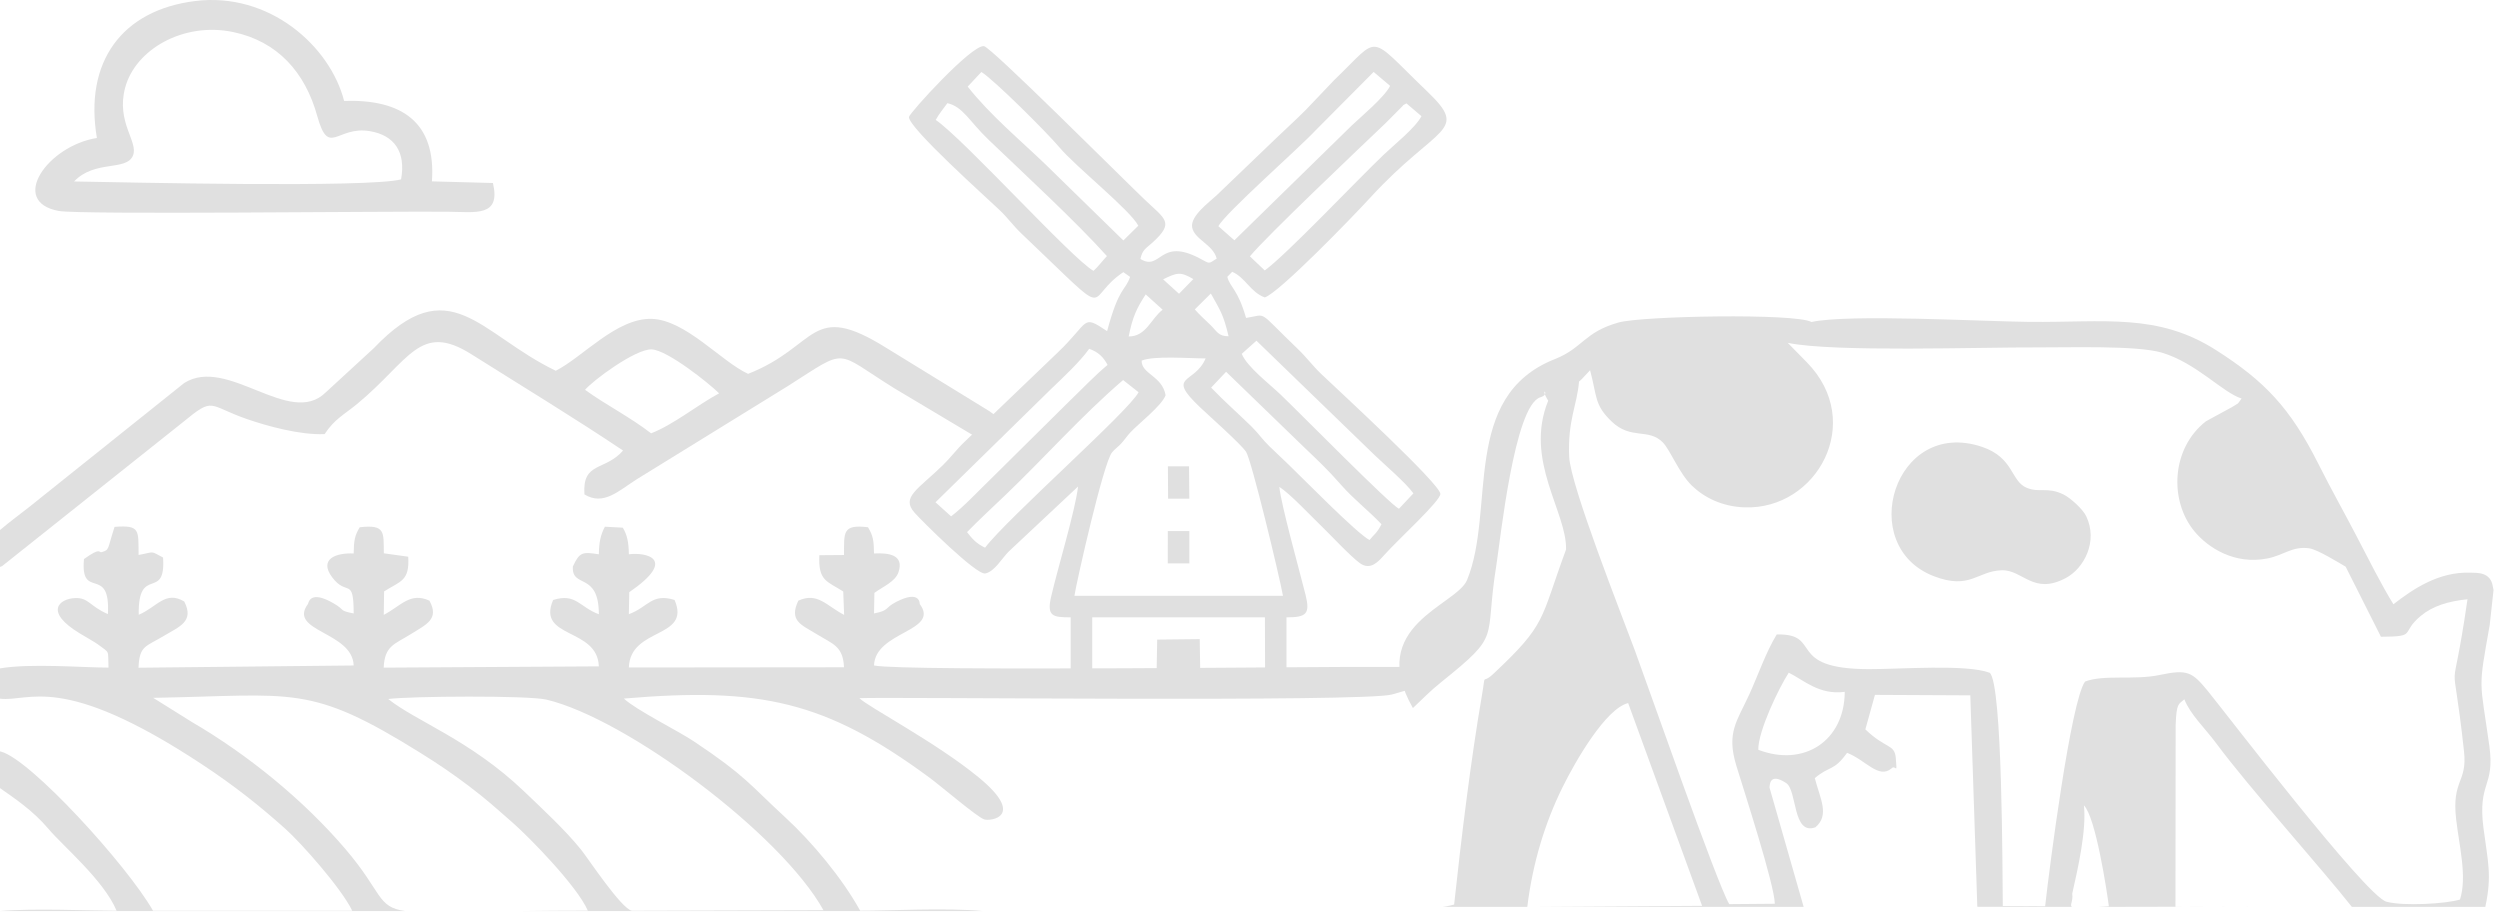 <svg width="238" height="87" viewBox="0 0 238 87" fill="none" xmlns="http://www.w3.org/2000/svg">
<path fill-rule="evenodd" clip-rule="evenodd" d="M114.261 63.912H120.435L120.421 58.772H103.98V63.912H110.111L110.165 60.89L114.214 60.845L114.261 63.912ZM113.224 47.475H111.202L111.185 44.395H113.196L113.224 47.475ZM113.227 53.638H111.172L111.175 50.558H113.227V53.638ZM106.92 36.18C102.968 39.57 99.453 43.556 95.717 47.128C94.449 48.34 93.241 49.447 92.063 50.657C92.53 51.26 92.92 51.736 93.776 52.139C95.952 49.288 107.514 39.095 108.391 37.34L106.92 36.18L106.92 36.18ZM131.517 49.904C130.275 48.602 128.855 47.507 127.713 46.206C126.364 44.669 125.493 43.865 124.134 42.564L116.725 35.394L115.301 36.901C116.579 38.234 117.806 39.299 119.128 40.588C119.78 41.223 120.186 41.852 120.842 42.481C121.513 43.126 122.017 43.601 122.69 44.246C124.012 45.513 129.187 50.804 130.38 51.411C130.808 50.861 131.074 50.788 131.517 49.904L131.517 49.904ZM100.066 37.029L89.059 47.817L90.545 49.157C91.779 48.217 93.186 46.69 94.376 45.547L101.757 38.24C102.976 37.076 104.212 35.757 105.441 34.741C105.057 34.022 104.606 33.534 103.692 33.205C102.786 34.469 101.225 35.918 100.066 37.029ZM122.139 56.72C121.815 54.906 119.141 43.782 118.626 43.014C118.117 42.254 115.119 39.605 114.221 38.75C110.954 35.638 113.717 36.602 114.776 34.123C113.144 34.121 109.876 33.845 108.683 34.331C108.66 35.617 110.637 35.773 110.965 37.623C110.62 38.613 108.36 40.348 107.592 41.187C107.256 41.553 107.062 41.875 106.722 42.239C106.418 42.564 106.124 42.757 105.865 43.068C105.05 44.048 102.488 55.38 102.285 56.72H122.139L122.139 56.72ZM134.556 46.968C133.851 45.98 131.864 44.285 130.849 43.313L119.611 32.435L118.216 33.686C118.705 34.916 120.881 36.572 121.911 37.562C124.035 39.601 132.265 47.975 133.179 48.435L134.556 46.968H134.556ZM109.071 28.027C108.239 29.308 107.816 30.148 107.453 32.033C109.121 32.036 109.574 30.327 110.685 29.485L109.071 28.027L109.071 28.027ZM116.961 32.012C116.46 29.904 116.171 29.561 115.272 27.942L113.745 29.457C114.225 30.008 114.702 30.413 115.265 30.967C115.858 31.55 115.995 32.02 116.961 32.012ZM113.606 26.569C112.376 25.839 112.046 25.948 110.73 26.594L112.241 27.965L113.606 26.569ZM105.379 24.379C102.338 21.005 97.602 16.649 94.132 13.325C92.264 11.535 91.68 10.157 90.191 9.822C89.852 10.306 89.452 10.745 89.08 11.415C91.765 13.252 102.066 24.645 104.1 25.786C104.462 25.48 105.048 24.723 105.379 24.379ZM131.869 11.761C129.65 13.878 120.484 22.567 118.992 24.406L120.405 25.747C122.563 24.158 129.023 17.315 131.715 14.74C132.731 13.768 134.729 12.189 135.324 11.06L133.89 9.84C133.314 10.185 133.832 9.817 133.313 10.312L131.869 11.761V11.761ZM108.366 21.489C107.629 20.027 102.408 15.87 100.874 14.048C99.636 12.579 94.651 7.617 93.429 6.851L92.125 8.245C94.241 10.938 97.177 13.387 99.524 15.642L106.943 22.89L108.366 21.489V21.489ZM130.771 6.848L125.269 12.384C123.793 13.991 116.61 20.308 115.991 21.536L117.513 22.877L128.685 11.949C129.532 11.14 131.809 9.247 132.339 8.175L130.771 6.848V6.848ZM120.405 28.316C119.013 27.797 118.582 26.432 117.304 25.875L116.84 26.357C117.108 27.384 117.827 27.49 118.625 30.267C120.736 29.954 119.559 29.398 123.579 33.248C124.388 34.023 124.966 34.827 125.788 35.609C127.68 37.407 137.068 46.046 137.122 47.014C137.158 47.672 133.151 51.31 131.774 52.843C131.252 53.424 130.488 54.342 129.475 53.622C128.568 52.978 126.612 50.862 125.66 49.947C124.622 48.95 122.847 47.035 121.792 46.349C121.971 48.105 123.678 54.192 124.288 56.624C124.754 58.479 124.338 58.767 122.473 58.772V63.912H124.484L124.739 65.964L99.944 65.966L99.914 63.911L101.928 63.912V58.772C100.227 58.765 99.63 58.687 100.071 56.792C100.716 54.014 102.382 48.549 102.63 46.317L96.032 52.504C95.365 53.173 94.684 54.412 93.801 54.594C92.948 54.771 87.711 49.541 87.057 48.799C85.764 47.331 87.384 46.599 89.752 44.293C90.528 43.538 91.046 42.801 91.839 42.049L100.693 33.561C103.782 30.612 102.954 29.89 105.397 31.526C106.535 27.259 107.118 27.73 107.585 26.362L106.943 25.908C103.314 28.33 105.829 30.465 99.467 24.365C98.669 23.6 98.052 23.006 97.252 22.245C96.474 21.505 95.934 20.738 95.165 20.002C94.004 18.888 86.456 12.146 86.534 11.134C86.56 10.788 92.497 4.233 93.676 4.394C94.359 4.486 106.586 16.719 108.949 18.979C110.933 20.876 111.844 21.163 109.722 23.087C109.066 23.682 108.761 23.76 108.567 24.654C110.536 25.852 110.364 22.571 114.192 24.588C115.235 25.138 114.999 25.142 115.829 24.618C115.492 23.279 113.706 22.8 113.494 21.651C113.292 20.553 115.178 19.21 115.822 18.593C117.767 16.728 119.532 15.035 121.477 13.169C122.469 12.217 123.346 11.431 124.311 10.463L127.011 7.628C131.523 3.302 130.078 3.154 135.856 8.689C139.962 12.622 136.841 11.849 130.47 18.794C128.681 20.744 121.777 27.866 120.405 28.316Z" fill="#E0E0E0"/>
<path fill-rule="evenodd" clip-rule="evenodd" d="M55.96 86.688C54.936 84.35 50.388 79.699 48.765 78.283C47.212 76.928 46.346 76.122 44.61 74.811C43.092 73.663 41.765 72.76 40.084 71.712C29.393 65.044 28.059 66.206 14.584 66.434L18.265 68.734C23.617 71.857 28.896 76.162 32.874 80.817C36.434 84.984 35.866 86.35 38.563 86.731H0.002C3.184 86.453 8.512 86.699 11.099 86.699C9.873 83.786 5.997 80.547 4.633 78.931C3.116 77.133 1.325 75.963 -7.62939e-05 75.028V71.528L0.089 71.551C2.913 72.285 12.107 82.384 14.568 86.699H33.53C32.487 84.534 28.635 80.217 27.17 78.907C24.742 76.734 22.323 74.805 19.2 72.747C5.787 63.912 2.819 66.864 -7.62939e-05 66.513V63.63C2.921 63.133 7.879 63.556 10.329 63.556C10.255 61.795 10.515 62.242 9.277 61.314C9.072 61.161 7.964 60.522 7.616 60.312C4.144 58.217 5.664 57.001 7.142 56.937C8.442 56.88 8.533 57.717 10.272 58.462C10.532 53.692 7.62 57.249 7.995 53.22C9.668 52.028 9.357 52.66 9.692 52.56C10.438 52.336 10.21 52.303 10.907 50.157C13.393 49.966 13.159 50.501 13.195 52.833C14.805 52.537 14.244 52.411 15.523 53.075C15.805 57.297 13.121 53.7 13.207 58.528C14.963 57.78 15.737 56.199 17.538 57.259C18.532 59.176 17.041 59.664 15.631 60.517C13.849 61.594 13.276 61.441 13.186 63.567L33.67 63.353C33.562 60.122 27.368 60.126 29.316 57.502C29.38 57.425 29.462 56.09 31.79 57.456C32.915 58.116 32.231 58.117 33.67 58.401C33.663 54.838 33.029 56.848 31.615 54.947C30.341 53.234 31.972 52.607 33.67 52.693C33.688 51.445 33.77 50.98 34.248 50.195C36.722 49.91 36.509 50.678 36.541 52.675L38.862 52.998C39.009 55.337 38.111 55.314 36.567 56.302L36.534 58.536C38.177 57.677 39.037 56.346 40.88 57.181C41.851 58.947 40.578 59.449 39.116 60.365C37.566 61.336 36.617 61.464 36.527 63.559L57.009 63.438C56.883 59.712 51.053 60.831 52.659 57.117C54.838 56.438 55.16 57.8 57.011 58.475C57.011 54.38 54.391 56.066 54.538 53.928C55.188 52.528 55.46 52.533 57.011 52.769C57.026 51.624 57.172 50.927 57.586 50.142L59.291 50.235C59.706 50.924 59.852 51.621 59.867 52.768C61.438 52.562 64.599 53.154 59.906 56.376L59.867 58.471C61.711 57.799 62.033 56.439 64.218 57.115C65.826 60.83 59.994 59.676 59.867 63.546L80.349 63.525C80.258 61.496 79.29 61.321 77.752 60.374C76.295 59.478 75.085 59.122 75.999 57.184C77.835 56.343 78.692 57.682 80.361 58.537L80.276 56.309C78.757 55.336 77.871 55.322 78.005 52.856L80.349 52.838C80.369 50.702 80.16 49.895 82.631 50.193C83.11 50.979 83.189 51.443 83.207 52.691C84.584 52.623 86.095 52.794 85.536 54.472C85.237 55.371 84.078 55.834 83.243 56.442L83.207 58.4C84.718 58.103 84.158 57.896 85.337 57.291C87.63 56.115 87.555 57.496 87.559 57.501C89.52 60.127 83.315 60.082 83.207 63.351C85.805 63.949 127.923 63.425 130.674 63.495C132.795 63.549 143.688 62.993 132.509 66.117C129.858 66.857 84.696 66.334 81.813 66.466C82.64 67.293 89.088 70.66 93.137 73.979C97.737 77.748 94.28 78.217 93.683 78.002C92.983 77.752 89.607 74.857 88.496 74.038C78.573 66.719 72.353 65.401 59.391 66.504C60.578 67.606 64.485 69.534 66.029 70.561C71.021 73.883 71.381 74.711 74.778 77.832C77.313 80.162 80.196 83.626 81.885 86.694C84.523 86.707 90.198 86.403 93.539 86.731H49.746C51.542 86.707 53.596 86.689 55.96 86.688V86.688ZM78.393 86.65C74.351 79.363 59.64 68.421 52.03 66.605C50.297 66.192 39.011 66.271 36.959 66.546C39.563 68.639 44.769 70.451 49.852 75.301C51.707 77.071 53.819 79.028 55.318 80.888C55.991 81.724 59.145 86.51 60.154 86.702L78.393 86.65Z" fill="#E0E0E0"/>
<path fill-rule="evenodd" clip-rule="evenodd" d="M68.458 37.445C67.55 36.535 63.546 33.327 62.043 33.263C60.498 33.197 56.391 36.263 55.698 37.111C57.642 38.525 59.986 39.704 61.984 41.252C64.097 40.442 66.421 38.537 68.459 37.445H68.458ZM0 50.458V53.972C0.063 53.951 0.127 53.927 0.191 53.9L17.428 40.181C20.412 37.73 19.753 38.585 23.464 39.879C25.442 40.568 28.599 41.434 30.905 41.326C31.842 39.887 32.823 39.431 34.009 38.449C39.007 34.312 39.953 30.622 44.872 33.722C49.627 36.72 54.697 39.794 59.315 42.893C57.58 44.873 55.422 43.927 55.639 47.068C57.449 48.169 58.853 46.751 60.625 45.623L75.02 36.743C80.819 33.058 79.355 33.37 85.125 36.956L93.775 42.117C95.425 42.229 97.007 40.718 93.609 38.787L84.385 33.123C77.079 28.56 77.94 32.955 71.218 35.59C68.672 34.424 65.264 30.449 62.042 30.356C58.697 30.26 55.456 34.015 52.907 35.296C45.614 31.78 42.817 25.564 35.576 33.156L31.008 37.357C27.58 40.743 21.67 33.856 17.535 36.464L2.691 48.337C2.176 48.746 1.017 49.596 5.34058e-05 50.458L0 50.458Z" fill="#E0E0E0"/>
<path fill-rule="evenodd" clip-rule="evenodd" d="M38.183 17.077C38.655 14.454 37.533 12.877 35.217 12.487C32.039 11.953 31.306 15.017 30.198 11.03C29.047 6.889 26.435 3.934 22.181 3.048C17.485 2.071 12.891 4.688 11.913 8.352C11.03 11.657 13.21 13.509 12.657 14.815C12.019 16.321 9.03 15.194 7.053 17.275C12.001 17.358 35.061 17.9 38.183 17.077L38.183 17.077ZM32.761 9.608C38.232 9.428 41.524 11.623 41.119 17.266L46.927 17.422C47.696 20.682 45.292 20.182 42.609 20.156C36.722 20.1 7.605 20.452 5.599 20.084C0.793 19.203 4.543 13.877 9.224 13.136C8 5.883 11.6 0.97 18.571 0.099C25.625 -0.782 31.416 4.37 32.761 9.608H32.761Z" fill="#E0E0E0"/>
<path fill-rule="evenodd" clip-rule="evenodd" d="M168.455 74.968L171.708 86.336H145.723L162.04 86.236L155 66.932C152.869 67.457 150 72.416 148.741 74.973C147.085 78.332 145.908 82.157 145.398 86.336H137.34C137.566 86.301 137.871 86.267 138.433 86.113C139.114 79.79 140.016 72.363 141.088 66.147C141.487 63.836 141.003 65.24 142.138 64.178C147.296 59.349 146.588 59.087 149.088 52.313C149.179 48.746 145.078 43.831 147.388 38.148C146.475 36.642 147.713 37.505 146.647 37.821C144.156 38.559 142.823 51.51 142.45 53.823C141.268 61.153 143.064 60.23 137.181 64.957C136.097 65.828 135.438 66.539 134.508 67.407C130.011 59.529 138.663 57.662 139.666 55.213C142.406 48.52 139.026 37.744 148.011 34.191C150.71 33.124 150.784 31.631 154.088 30.701C156.305 30.077 170.925 29.802 172.45 30.654C175.988 29.879 188.666 30.599 193.182 30.643C200.362 30.714 205.39 29.774 210.974 33.335C215.596 36.282 218.032 38.83 220.723 44.188C221.916 46.563 223.128 48.707 224.286 50.929C225.417 53.096 226.734 55.729 227.853 57.526C229.705 56.094 232.132 54.418 235.168 54.517C235.853 54.539 237.107 54.442 237.318 55.843C237.331 55.925 237.373 56.067 237.384 56.169L237.021 59.498C235.894 65.855 236.075 64.484 236.984 71.004C237.535 74.961 235.858 74.394 236.427 78.831C236.831 81.98 237.258 83.302 236.601 86.336H223.899C221.141 82.821 214.064 74.93 210.964 70.737C209.932 69.341 208.507 68.013 207.953 66.575C207.4 67.061 207.198 66.903 207.122 69.037L207.104 86.326C225.905 86.267 206.45 86.336 199.732 86.336L200.763 86.274C200.578 84.825 199.512 77.803 198.389 76.67C198.647 79.066 197.817 82.672 197.275 85.082C197.386 85.812 196.994 86.185 197.254 86.336L188.24 86.324L187.573 66.198L178.494 66.152L177.583 69.437C179.531 71.312 180.359 70.809 180.479 72.15C180.635 73.909 180.482 72.724 180.07 73.157C178.844 74.187 177.618 72.356 175.843 71.669C174.554 73.464 174.194 72.863 172.769 74.08C173.297 76.088 174.188 77.597 172.831 78.755C170.634 79.565 171.107 75.246 170.044 74.548C168.359 73.44 168.494 74.907 168.455 74.968V74.968ZM175.62 65.863C173.165 66.185 171.733 64.745 170.289 64.041C169.35 65.481 167.363 69.613 167.389 71.379C171.745 73.05 175.596 70.528 175.62 65.863ZM223.305 53.948C222.68 53.586 220.626 52.312 219.845 52.201C218.218 51.971 217.451 52.85 215.855 53.166C212.721 53.785 210.214 52.141 208.935 50.613C206.491 47.695 206.688 42.689 210.013 40.101L212.483 38.758C213.281 38.241 212.883 38.624 213.398 37.94C211.594 37.375 209.085 34.542 205.798 33.569C203.421 32.865 196.883 33.09 193.945 33.074C188.556 33.044 174.588 33.549 170.195 32.64L172.03 34.511C177.579 40.19 172.978 48.541 166.083 48.301C163.963 48.228 162.248 47.377 161.065 46.23C159.842 45.044 159.023 42.855 158.298 42.116C156.936 40.728 155.282 41.901 153.433 40.132C151.755 38.528 152.05 37.74 151.376 35.246L150.575 36.099C150.521 36.15 150.406 36.247 150.324 36.324C150.127 38.639 149.236 39.99 149.387 43.486C149.507 46.236 154.484 58.782 155.65 61.951C157.012 65.649 163.44 84.083 164.623 86.073L168.962 86.037C168.949 84.28 166.019 75.25 165.3 72.895C164.334 69.73 165.364 68.67 166.544 66.085C167.336 64.352 168.127 62.061 169.145 60.399C173.592 60.301 169.892 63.687 177.913 63.703C180.911 63.71 187.215 63.211 189.419 64.048C190.65 65.054 190.628 83.359 190.666 86.251L194.698 86.271C195.105 82.585 197.148 66.727 198.497 64.884C200.319 64.193 203.16 64.771 205.587 64.26C208.242 63.702 208.677 63.95 210.182 65.782C211.705 67.634 225.208 85.312 227.189 85.843C228.848 86.288 232.926 86.033 234.19 85.636C234.894 83.446 234.098 80.461 233.82 77.955C233.403 74.209 234.897 74.52 234.576 71.552C233.376 60.493 233.292 68.26 234.905 57.049C233.074 57.238 231.597 57.686 230.459 58.632C228.454 60.298 230.19 60.603 226.665 60.618L223.306 53.948L223.305 53.948ZM188.68 42.538C191.741 43.565 191.406 45.807 192.947 46.44C194.182 46.946 194.904 46.32 196.445 47.074C197.092 47.39 198.281 48.46 198.606 49.141C199.761 51.56 198.389 54.105 196.678 55.021C193.565 56.688 192.585 54.235 190.571 54.29C188.238 54.353 187.564 56.184 184.105 54.855C176.646 51.989 180.328 39.735 188.68 42.538V42.538Z" fill="#E0E0E0"/>
</svg>
